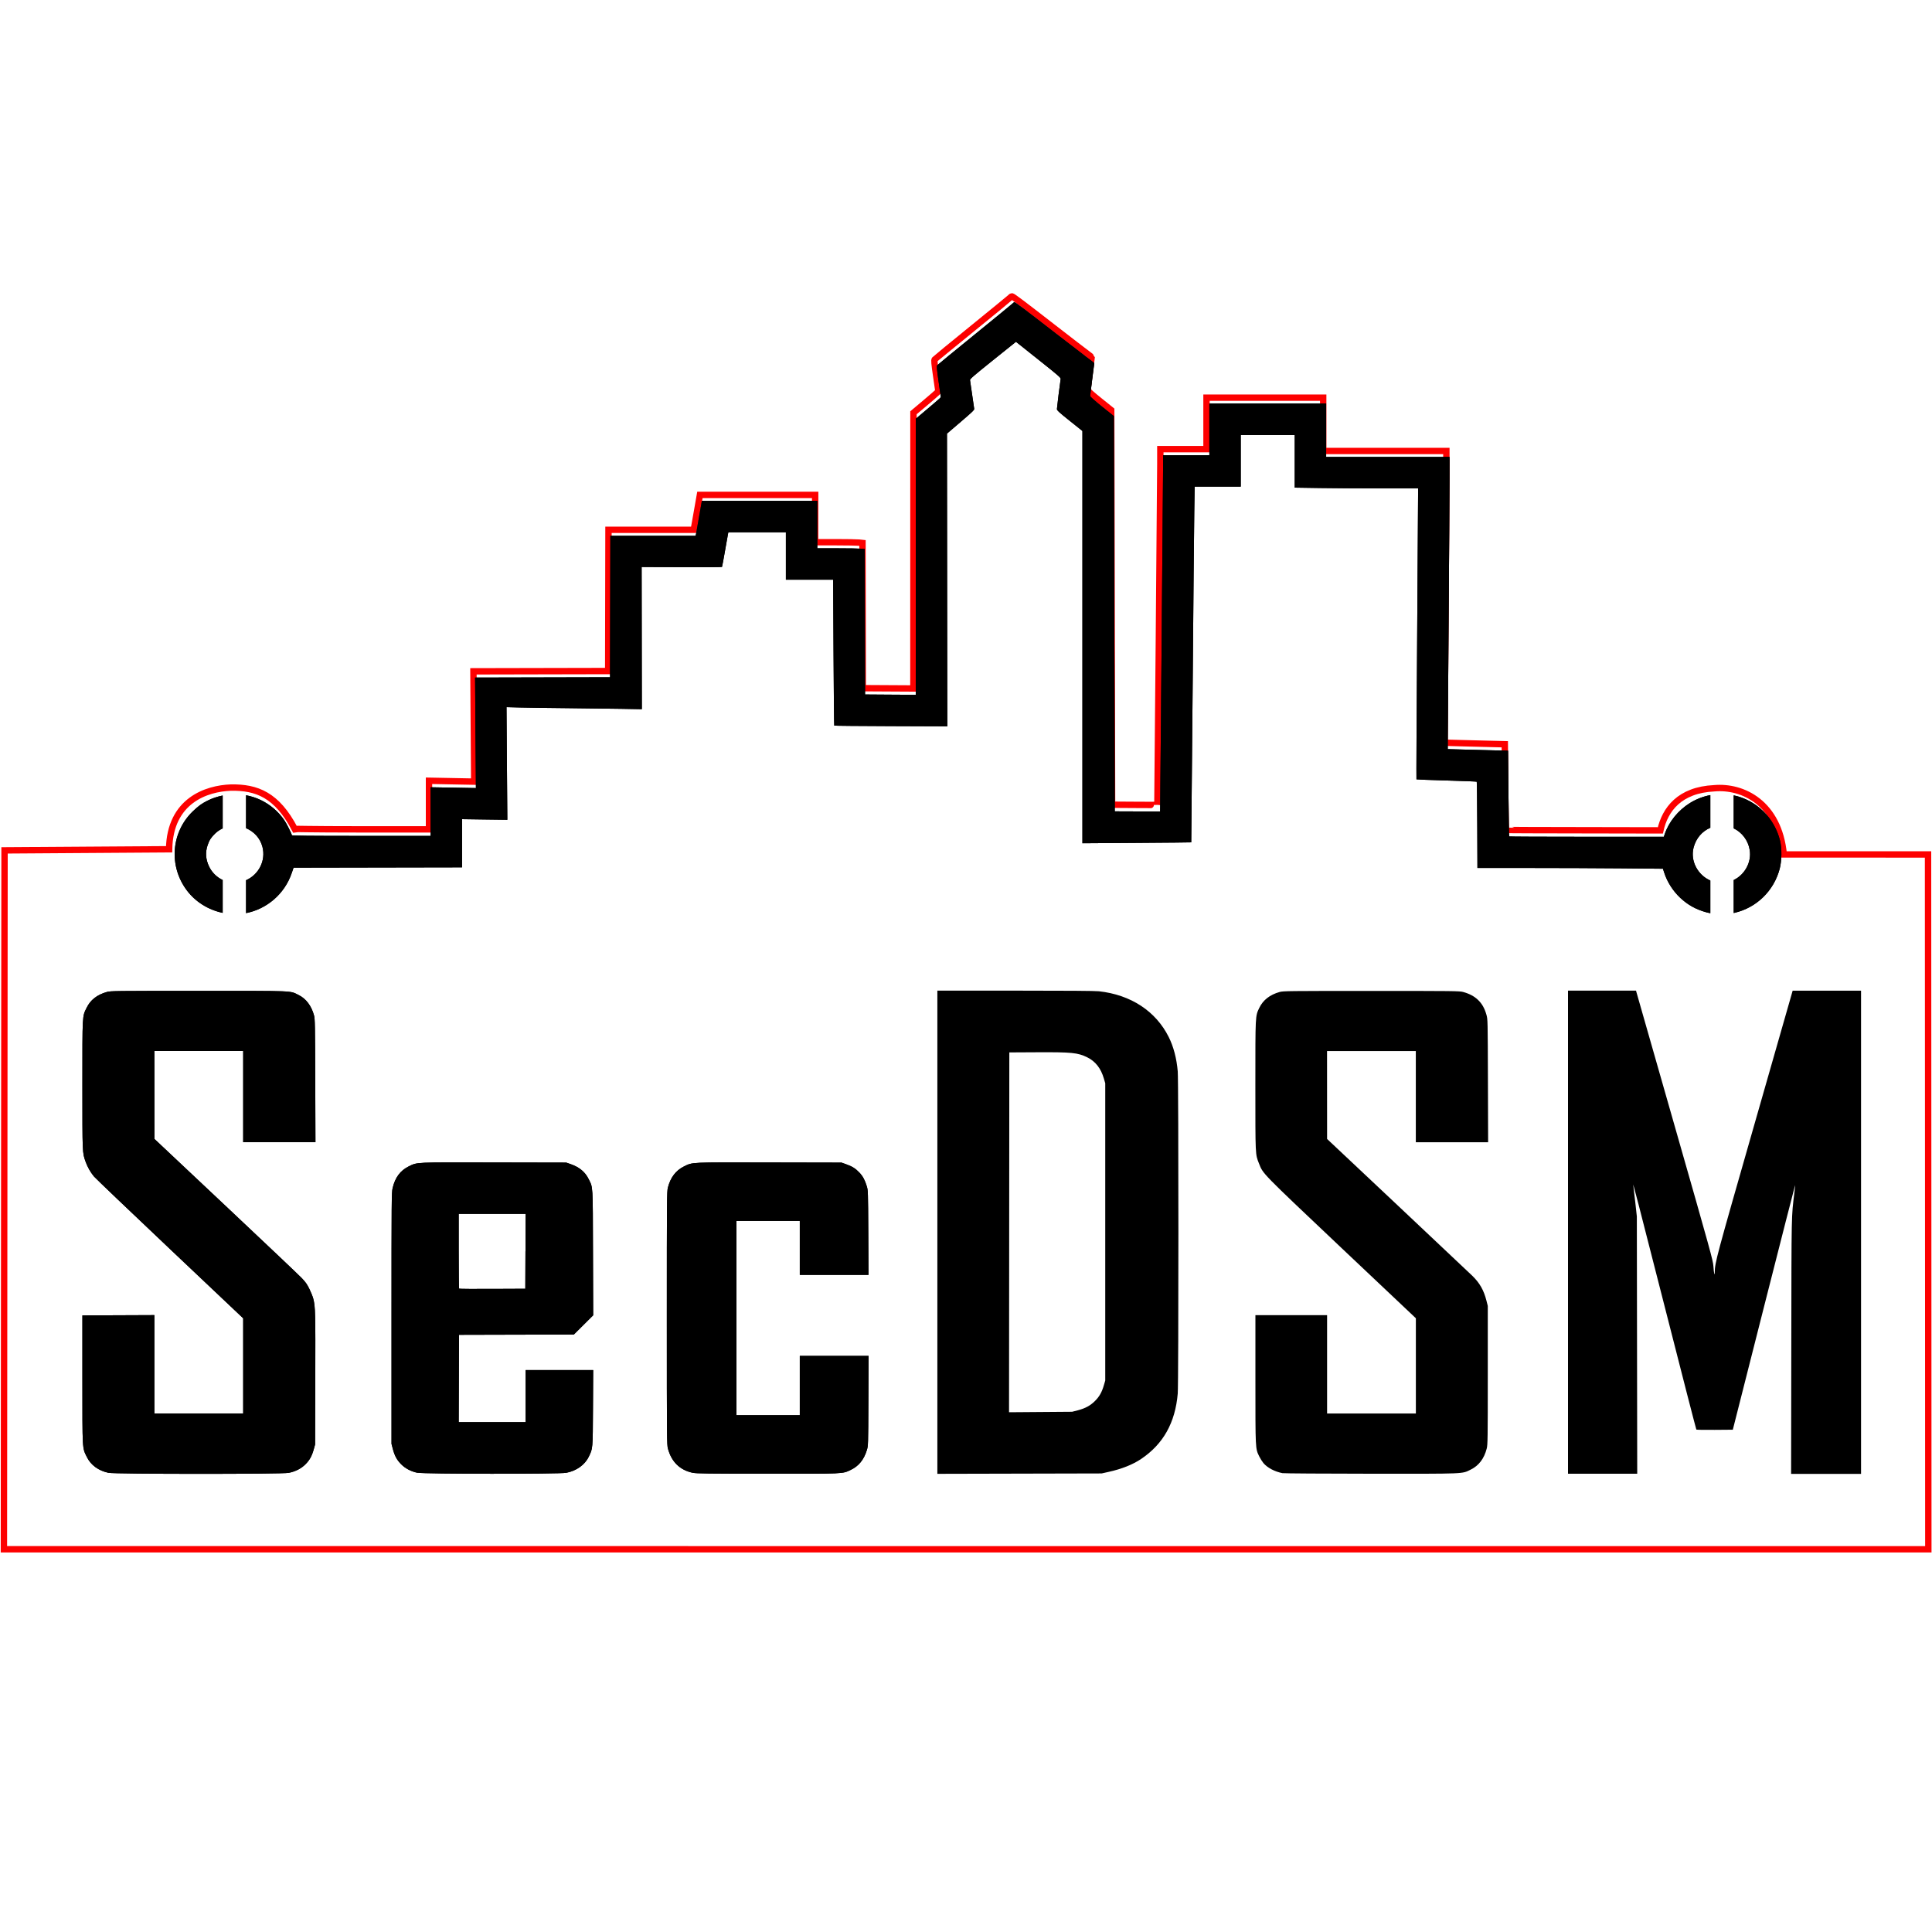 <?xml version="1.0" encoding="UTF-8" standalone="no"?>
<!-- Created with Inkscape (http://www.inkscape.org/) -->

<svg
   version="1.1"
   id="svg2"
   width="40.0mm"
   height="40.0mm"
   viewBox="0 0 40.0 40.0"
   sodipodi:docname="SecDSMTrain.svg"
   inkscape:version="1.1 (c4e8f9ed74, 2021-05-24)"
   xmlns:inkscape="http://www.inkscape.org/namespaces/inkscape"
   xmlns:sodipodi="http://sodipodi.sourceforge.net/DTD/sodipodi-0.dtd"
   xmlns="http://www.w3.org/2000/svg"
   xmlns:svg="http://www.w3.org/2000/svg">
  <defs
     id="defs6" />
  <sodipodi:namedview
     id="namedview4"
     pagecolor="#ffffff"
     bordercolor="#666666"
     borderopacity="1.0"
     inkscape:pageshadow="2"
     inkscape:pageopacity="0.0"
     inkscape:pagecheckerboard="0"
     showgrid="false"
     inkscape:zoom="4.9660371"
     inkscape:cx="64.437699"
     inkscape:cy="61.517866"
     inkscape:window-width="1920"
     inkscape:window-height="1021"
     inkscape:window-x="1920"
     inkscape:window-y="0"
     inkscape:window-maximized="1"
     inkscape:current-layer="g849"
     inkscape:document-units="mm"
     borderlayer="true"
     objecttolerance="1" />
  <g
     inkscape:groupmode="layer"
     inkscape:label="Image"
     id="g8" />
  <g
     inkscape:label="[fixed] BG"
     inkscape:groupmode="layer"
     sodipodi:insensitive="true"
     id="g847">
    <rect
       x="0"
       y="0"
       width="40.0"
       height="40.0"
       style="fill:#FFFFFF;fill-opacity:1;stroke:none"
       id="rect845" />
  </g>
  <g
     inkscape:label="Edge.Cuts"
     inkscape:groupmode="layer"
     id="g849"
     style="display:inline">
    <path
       style="display:inline;color:#000000;fill:none;stroke:#fd0000;stroke-width:0.132;stroke-miterlimit:4;stroke-dasharray:none;stroke-opacity:1"
       d="m 7.448,17.171 h 1.434 v -0.503 -0.503 l 0.468,0.009 0.468,0.009 -0.008,-1.142 -0.008,-1.142 1.395,-0.003 1.395,-0.003 0.003,-1.462 0.003,-1.462 h 0.882 0.882 l 0.012,-0.058 c 0.006,-0.032 0.036,-0.195 0.064,-0.362 l 0.053,-0.303 h 1.193 1.193 v 0.49 0.49 h 0.415 c 0.228,0 0.449,0.004 0.49,0.008 l 0.075,0.008 0.003,1.503 0.003,1.503 0.524,0.003 0.524,0.003 6.61e-4,-2.854 6.62e-4,-2.854 0.233,-0.196 c 0.128,-0.108 0.244,-0.208 0.258,-0.223 l 0.025,-0.027 -0.046,-0.32 c -0.037,-0.257 -0.043,-0.323 -0.03,-0.338 0.008,-0.01 0.361,-0.299 0.783,-0.642 0.423,-0.343 0.776,-0.633 0.785,-0.644 0.009,-0.011 0.022,-0.02 0.029,-0.02 0.02,0 0.194,0.131 0.854,0.643 0.341,0.265 0.661,0.511 0.71,0.546 0.049,0.036 0.089,0.068 0.089,0.072 0,0.004 -0.019,0.154 -0.043,0.333 -0.023,0.179 -0.043,0.334 -0.043,0.346 -1.22e-4,0.013 0.096,0.098 0.245,0.218 l 0.245,0.197 0.002,0.824 c 0.001,0.453 0.005,2.292 0.009,4.085 l 0.007,3.261 0.469,0.003 c 0.258,0.002 0.469,0.002 0.469,0 0.002,-0.023 0.061,-6.842 0.061,-7.062 l 1.93e-4,-0.303 h 0.478 0.478 v -0.533 -0.533 h 1.208 1.208 v 0.552 0.552 h 1.275 1.275 l -2.65e-4,0.487 c -1.59e-4,0.268 -0.008,1.56 -0.018,2.872 -0.01,1.311 -0.018,2.451 -0.018,2.533 l -2.64e-4,0.148 0.291,0.008 c 0.16,0.004 0.441,0.012 0.623,0.016 l 0.332,0.008 0.008,0.883 c 0.004,0.486 0.011,0.886 0.015,0.89 0.004,0.004 0.725,0.006 1.602,0.007 l 1.596,0.003 c 0.096,-0.432 0.396,-0.838 1.116,-0.872 0.589,-0.053 1.336,0.304 1.439,1.37 l 2.987,3.71e-4 0.006,14.386 L 0.081,32.076 0.094,17.606 3.501,17.583 c 0.017,-1.011 0.777,-1.259 1.28,-1.277 0.535,-0.009 0.952,0.151 1.322,0.857 0.013,-0.004 0.283,0.008 1.345,0.008 z"
       id="path1764"
       sodipodi:nodetypes="sccccccccccccccscccccsccccccccsscccscssscscscccccccccccccccccccsccsccsssccccccccccs" />
  </g>
  <g
     inkscape:label="B.Cu"
     inkscape:groupmode="layer"
     id="g851" />
  <g
     inkscape:label="B.Mask"
     inkscape:groupmode="layer"
     id="g853" />
  <g
     inkscape:label="B.SilkS"
     inkscape:groupmode="layer"
     id="g855" />
  <g
     inkscape:label="F.Cu"
     inkscape:groupmode="layer"
     id="g857"
     style="display:inline">
    <path
       style="fill:#000000;stroke-width:0.012"
       d="M 2.246,30.493 C 2.039,30.449 1.88,30.333 1.798,30.165 1.702,29.971 1.706,30.045 1.706,28.558 l -5.69e-5,-1.324 0.745,-0.003 0.745,-0.003 v 1.018 1.018 H 4.115 5.035 V 28.278 27.294 L 3.519,25.86 C 2.685,25.071 1.976,24.394 1.944,24.356 1.872,24.269 1.81,24.159 1.77,24.046 c -0.065,-0.186 -0.064,-0.157 -0.064,-1.582 0,-1.481 -0.004,-1.414 0.088,-1.6 0.08,-0.164 0.216,-0.269 0.421,-0.327 0.076,-0.021 0.173,-0.022 1.9,-0.022 2.032,0 1.879,-0.006 2.068,0.086 0.153,0.075 0.266,0.225 0.319,0.424 0.019,0.071 0.021,0.194 0.025,1.351 l 0.004,1.272 H 5.783 5.035 V 22.704 21.76 H 4.115 3.196 l 3.653e-4,0.91 3.654e-4,0.91 1.472,1.385 c 0.81,0.762 1.519,1.434 1.575,1.493 0.085,0.089 0.114,0.13 0.164,0.233 0.033,0.069 0.069,0.158 0.079,0.2 0.042,0.165 0.045,0.301 0.041,1.666 l -0.004,1.349 -0.027,0.098 c -0.04,0.142 -0.084,0.223 -0.17,0.31 -0.09,0.091 -0.207,0.151 -0.35,0.18 -0.139,0.028 -3.598,0.027 -3.731,-0.001 z m 6.4,2.45e-4 C 8.51,30.465 8.391,30.403 8.304,30.314 8.216,30.225 8.172,30.144 8.133,29.998 L 8.106,29.894 v -2.599 c 0,-2.484 10e-4,-2.603 0.023,-2.697 0.05,-0.217 0.158,-0.362 0.331,-0.448 0.184,-0.09 0.107,-0.087 1.773,-0.083 l 1.489,0.003 0.098,0.034 c 0.177,0.062 0.296,0.162 0.368,0.309 0.09,0.183 0.085,0.087 0.089,1.526 l 0.004,1.293 -0.2,0.199 -0.2,0.199 -1.189,0.003 -1.189,0.003 -0.003,0.904 -0.003,0.904 h 0.693 0.693 v -0.539 -0.539 h 0.699 0.699 l -0.004,0.782 c -0.005,0.867 -0.002,0.838 -0.089,1.015 -0.081,0.167 -0.255,0.29 -0.465,0.33 -0.141,0.027 -2.949,0.026 -3.079,-0.002 z m 2.234,-4.587 0.003,-0.775 H 10.19 9.497 v 0.77 c 0,0.424 0.004,0.774 0.008,0.779 0.005,0.005 0.315,0.007 0.69,0.005 l 0.681,-0.003 0.003,-0.775 z m 3.466,4.587 c -0.268,-0.055 -0.443,-0.226 -0.517,-0.501 -0.022,-0.082 -0.023,-0.19 -0.023,-2.703 0,-2.464 0.001,-2.622 0.022,-2.702 0.054,-0.209 0.164,-0.354 0.332,-0.437 0.184,-0.09 0.107,-0.087 1.773,-0.083 l 1.489,0.003 0.098,0.035 c 0.122,0.043 0.194,0.088 0.273,0.172 0.071,0.075 0.113,0.153 0.152,0.28 0.027,0.089 0.027,0.1 0.032,0.963 l 0.004,0.874 H 17.271 16.559 V 25.836 25.278 H 15.903 15.247 v 2.011 2.011 h 0.656 0.656 V 28.686 28.073 h 0.712 0.712 l -0.004,0.929 c -0.004,0.926 -0.004,0.929 -0.032,1.021 -0.061,0.2 -0.169,0.332 -0.336,0.411 -0.172,0.082 -0.124,0.079 -1.73,0.078 -1.212,-8.34e-4 -1.463,-0.004 -1.534,-0.019 z"
       id="path917"
       sodipodi:nodetypes="csscccccccccssssssscsscccccccccssssscssscccsscsssccssscccccccccccccccsccccccscccccssscscccssccccccccccccccccccssss" />
    <path
       id="path11984"
       style="display:inline;fill:#000000;stroke-width:0.012"
       d="m 79.252,23.609 c -0.026,0 -0.075,0.033 -0.109,0.074 -0.034,0.041 -1.368,1.135 -2.965,2.432 -1.597,1.297 -2.93,2.39 -2.961,2.428 -0.046,0.056 -0.024,0.306 0.115,1.277 l 0.172,1.209 -0.096,0.102 c -0.053,0.056 -0.493,0.434 -0.977,0.842 l -0.879,0.742 -0.002,10.785 -0.004,10.785 -1.98,-0.012 -1.98,-0.014 -0.012,-5.68 -0.012,-5.682 -0.285,-0.029 c -0.157,-0.017 -0.991,-0.031 -1.854,-0.031 h -1.568 v -1.854 -1.854 h -4.51 -4.51 l -0.199,1.146 c -0.109,0.631 -0.218,1.246 -0.242,1.367 l -0.045,0.221 H 51.018 47.686 l -0.012,5.525 -0.012,5.525 -5.273,0.012 -5.271,0.012 0.031,4.316 0.033,4.316 -1.77,-0.031 -1.768,-0.031 v 1.9 1.9 h -5.422 c -4.011,0 -5.422,-0.014 -5.422,-0.053 0,-0.1 -0.406,-0.908 -0.592,-1.18 -0.457,-0.666 -1.092,-1.21 -1.832,-1.568 -0.373,-0.181 -0.76,-0.298 -1.152,-0.375 v 2.572 c 0.596,0.257 1.095,0.749 1.281,1.463 0.278,1.069 -0.289,2.163 -1.281,2.604 v 2.57 c 1.604,-0.316 2.998,-1.475 3.561,-3.111 l 0.152,-0.441 6.582,-0.012 6.58,-0.012 V 65.883 64 l 1.768,0.025 1.77,0.023 -0.033,-4.4 -0.031,-4.4 1.078,0.027 c 0.593,0.015 2.247,0.038 3.674,0.051 1.427,0.013 3.32,0.037 4.207,0.053 l 1.613,0.029 -0.008,-5.555 -0.008,-5.555 3.127,0.016 c 1.838,0.01 3.137,0.001 3.152,-0.023 0.014,-0.023 0.121,-0.595 0.238,-1.27 0.117,-0.674 0.223,-1.273 0.236,-1.33 l 0.023,-0.104 h 2.246 2.248 v 1.852 1.854 h 1.846 1.846 l 0.031,5.686 c 0.017,3.126 0.042,5.696 0.057,5.711 0.015,0.015 2.009,0.033 4.43,0.041 l 4.402,0.016 -0.014,-11.434 -0.012,-11.436 1.074,-0.918 c 0.913,-0.78 1.072,-0.934 1.053,-1.021 -0.013,-0.057 -0.087,-0.562 -0.164,-1.123 -0.078,-0.561 -0.15,-1.064 -0.162,-1.117 -0.018,-0.082 0.275,-0.335 1.785,-1.547 l 1.805,-1.447 0.314,0.25 c 0.172,0.138 0.961,0.765 1.754,1.396 1.208,0.961 1.438,1.164 1.424,1.25 -0.054,0.326 -0.293,2.251 -0.293,2.355 0,0.106 0.144,0.239 0.996,0.92 l 0.996,0.797 v 16.105 16.105 l 4.244,-0.029 c 2.335,-0.016 4.251,-0.033 4.258,-0.041 0.006,-0.008 0.055,-5.404 0.109,-11.992 0.054,-6.588 0.113,-12.837 0.129,-13.889 l 0.029,-1.912 h 1.801 1.801 V 36.004 33.988 h 2.109 2.107 v 2.055 2.055 l 1.953,0.029 c 1.075,0.017 3.244,0.031 4.82,0.031 h 2.865 v 0.521 c 4.2e-4,0.287 -0.032,5.397 -0.074,11.355 -0.042,5.958 -0.066,10.843 -0.053,10.855 0.013,0.013 1.071,0.054 2.352,0.09 1.281,0.036 2.342,0.078 2.357,0.094 0.016,0.016 0.034,1.539 0.041,3.385 l 0.014,3.355 h 3.975 c 2.187,0 5.449,0.012 7.248,0.029 l 3.27,0.031 0.104,0.32 c 0.227,0.707 0.679,1.416 1.238,1.943 0.594,0.56 1.233,0.916 2.049,1.141 0.119,0.033 0.215,0.054 0.311,0.072 v -2.555 c -0.993,-0.435 -1.576,-1.542 -1.307,-2.576 0.188,-0.722 0.665,-1.275 1.307,-1.545 v -2.553 c -0.555,0.105 -1.098,0.311 -1.602,0.625 -0.908,0.566 -1.63,1.455 -1.953,2.402 l -0.078,0.23 h -6.027 c -3.315,0 -6.04,-0.012 -6.055,-0.027 -0.015,-0.015 -0.04,-1.528 -0.057,-3.363 l -0.031,-3.336 -1.256,-0.031 c -0.69,-0.017 -1.75,-0.044 -2.355,-0.061 l -1.1,-0.031 v -0.561 c 6e-4,-0.308 0.031,-4.615 0.068,-9.572 0.037,-4.957 0.068,-9.84 0.068,-10.854 l 0.002,-1.842 h -4.818 -4.82 v -2.086 -2.084 h -4.564 -4.562 v 2.016 2.016 h -1.807 -1.809 v 1.146 c -6.05e-4,0.831 -0.223,26.604 -0.23,26.689 -5.75e-4,0.007 -0.799,0.007 -1.773,0 L 87.094,63.389 87.066,51.062 C 87.051,44.283 87.035,37.336 87.031,35.623 l -0.008,-3.115 -0.926,-0.744 c -0.563,-0.452 -0.926,-0.774 -0.926,-0.822 3.02e-4,-0.044 0.073,-0.633 0.162,-1.309 0.089,-0.675 0.16,-1.242 0.16,-1.258 1.13e-4,-0.016 -0.151,-0.139 -0.336,-0.273 -0.185,-0.135 -1.391,-1.064 -2.682,-2.064 -2.492,-1.933 -3.15,-2.428 -3.225,-2.428 z m 56.199,38.531 v 2.578 c 0.641,0.312 1.129,0.929 1.252,1.693 0.152,0.948 -0.382,1.924 -1.252,2.344 v 2.576 c 0.021,-0.004 0.043,-0.009 0.065,-0.014 1.719,-0.398 3.07,-1.714 3.527,-3.436 0.165,-0.623 0.179,-1.596 0.029,-2.201 -0.213,-0.861 -0.655,-1.646 -1.271,-2.264 -0.664,-0.665 -1.484,-1.095 -2.35,-1.277 z m -118.053,0.012 c -0.406,0.085 -0.808,0.21 -1.193,0.406 -0.468,0.239 -0.693,0.403 -1.135,0.826 -1.703,1.635 -1.903,4.28 -0.469,6.184 0.677,0.899 1.676,1.516 2.797,1.754 v -2.568 c -0.446,-0.212 -0.826,-0.57 -1.055,-1.039 -0.277,-0.567 -0.315,-1.122 -0.115,-1.705 0.128,-0.373 0.275,-0.598 0.588,-0.896 0.178,-0.17 0.376,-0.295 0.582,-0.393 z"
       transform="scale(0.265)" />
  </g>
  <g
     inkscape:label="F.Mask"
     inkscape:groupmode="layer"
     id="g859"
     style="display:inline">
    <path
       id="path11665"
       style="fill:#000000;stroke-width:0.012"
       d="m 79.252,23.609 c -0.026,0 -0.075,0.033 -0.109,0.074 -0.034,0.041 -1.368,1.135 -2.965,2.432 -1.597,1.297 -2.93,2.39 -2.961,2.428 -0.046,0.056 -0.024,0.306 0.115,1.277 l 0.172,1.209 -0.096,0.102 c -0.053,0.056 -0.493,0.434 -0.977,0.842 l -0.879,0.742 -0.002,10.785 -0.004,10.785 -1.98,-0.012 -1.98,-0.014 -0.012,-5.68 -0.012,-5.682 -0.285,-0.029 c -0.157,-0.017 -0.991,-0.031 -1.854,-0.031 h -1.568 v -1.854 -1.854 h -4.51 -4.51 l -0.199,1.146 c -0.109,0.631 -0.218,1.246 -0.242,1.367 l -0.045,0.221 H 51.018 47.686 l -0.012,5.525 -0.012,5.525 -5.273,0.012 -5.271,0.012 0.031,4.316 0.033,4.316 -1.77,-0.031 -1.768,-0.031 v 1.9 1.9 h -5.422 c -4.011,0 -5.422,-0.014 -5.422,-0.053 0,-0.1 -0.406,-0.908 -0.592,-1.18 -0.457,-0.666 -1.092,-1.21 -1.832,-1.568 -0.373,-0.181 -0.76,-0.298 -1.152,-0.375 v 2.572 c 0.596,0.257 1.095,0.749 1.281,1.463 0.278,1.069 -0.289,2.163 -1.281,2.604 v 2.57 c 1.604,-0.316 2.998,-1.475 3.561,-3.111 l 0.152,-0.441 6.582,-0.012 6.58,-0.012 V 65.883 64 l 1.768,0.025 1.77,0.023 -0.033,-4.4 -0.031,-4.4 1.078,0.027 c 0.593,0.015 2.247,0.038 3.674,0.051 1.427,0.013 3.32,0.037 4.207,0.053 l 1.613,0.029 -0.008,-5.555 -0.008,-5.555 3.127,0.016 c 1.838,0.01 3.137,0.001 3.152,-0.023 0.014,-0.023 0.121,-0.595 0.238,-1.27 0.117,-0.674 0.223,-1.273 0.236,-1.33 l 0.023,-0.104 h 2.246 2.248 v 1.852 1.854 h 1.846 1.846 l 0.031,5.686 c 0.017,3.126 0.042,5.696 0.057,5.711 0.015,0.015 2.009,0.033 4.43,0.041 l 4.402,0.016 -0.014,-11.434 -0.012,-11.436 1.074,-0.918 c 0.913,-0.78 1.072,-0.934 1.053,-1.021 -0.013,-0.057 -0.087,-0.562 -0.164,-1.123 -0.078,-0.561 -0.15,-1.064 -0.162,-1.117 -0.018,-0.082 0.275,-0.335 1.785,-1.547 l 1.805,-1.447 0.314,0.25 c 0.172,0.138 0.961,0.765 1.754,1.396 1.208,0.961 1.438,1.164 1.424,1.25 -0.054,0.326 -0.293,2.251 -0.293,2.355 0,0.106 0.144,0.239 0.996,0.92 l 0.996,0.797 v 16.105 16.105 l 4.244,-0.029 c 2.335,-0.016 4.251,-0.033 4.258,-0.041 0.006,-0.008 0.055,-5.404 0.109,-11.992 0.054,-6.588 0.113,-12.837 0.129,-13.889 l 0.029,-1.912 h 1.801 1.801 V 36.004 33.988 h 2.109 2.107 v 2.055 2.055 l 1.953,0.029 c 1.075,0.017 3.244,0.031 4.82,0.031 h 2.865 v 0.521 c 4.2e-4,0.287 -0.032,5.397 -0.074,11.355 -0.042,5.958 -0.066,10.843 -0.053,10.855 0.013,0.013 1.071,0.054 2.352,0.09 1.281,0.036 2.342,0.078 2.357,0.094 0.016,0.016 0.034,1.539 0.041,3.385 l 0.014,3.355 h 3.975 c 2.187,0 5.449,0.012 7.248,0.029 l 3.27,0.031 0.104,0.32 c 0.227,0.707 0.679,1.416 1.238,1.943 0.594,0.56 1.233,0.916 2.049,1.141 0.119,0.033 0.215,0.054 0.311,0.072 v -2.555 c -0.993,-0.435 -1.576,-1.542 -1.307,-2.576 0.188,-0.722 0.665,-1.275 1.307,-1.545 v -2.553 c -0.555,0.105 -1.098,0.311 -1.602,0.625 -0.908,0.566 -1.63,1.455 -1.953,2.402 l -0.078,0.23 h -6.027 c -3.315,0 -6.04,-0.012 -6.055,-0.027 -0.015,-0.015 -0.04,-1.528 -0.057,-3.363 l -0.031,-3.336 -1.256,-0.031 c -0.69,-0.017 -1.75,-0.044 -2.355,-0.061 l -1.1,-0.031 v -0.561 c 6e-4,-0.308 0.031,-4.615 0.068,-9.572 0.037,-4.957 0.068,-9.84 0.068,-10.854 l 0.002,-1.842 h -4.818 -4.82 v -2.086 -2.084 h -4.564 -4.562 v 2.016 2.016 h -1.807 -1.809 v 1.146 c -6.05e-4,0.831 -0.223,26.604 -0.23,26.689 -5.75e-4,0.007 -0.799,0.007 -1.773,0 L 87.094,63.389 87.066,51.062 C 87.051,44.283 87.035,37.336 87.031,35.623 l -0.008,-3.115 -0.926,-0.744 c -0.563,-0.452 -0.926,-0.774 -0.926,-0.822 3.02e-4,-0.044 0.073,-0.633 0.162,-1.309 0.089,-0.675 0.16,-1.242 0.16,-1.258 1.13e-4,-0.016 -0.151,-0.139 -0.336,-0.273 -0.185,-0.135 -1.391,-1.064 -2.682,-2.064 -2.492,-1.933 -3.15,-2.428 -3.225,-2.428 z m 56.199,38.531 v 2.578 c 0.641,0.312 1.129,0.929 1.252,1.693 0.152,0.948 -0.382,1.924 -1.252,2.344 v 2.576 c 0.021,-0.004 0.043,-0.009 0.065,-0.014 1.719,-0.398 3.07,-1.714 3.527,-3.436 0.165,-0.623 0.179,-1.596 0.029,-2.201 -0.213,-0.861 -0.655,-1.646 -1.271,-2.264 -0.664,-0.665 -1.484,-1.095 -2.35,-1.277 z m -118.053,0.012 c -0.406,0.085 -0.808,0.21 -1.193,0.406 -0.468,0.239 -0.693,0.403 -1.135,0.826 -1.703,1.635 -1.903,4.28 -0.469,6.184 0.677,0.899 1.676,1.516 2.797,1.754 v -2.568 c -0.446,-0.212 -0.826,-0.57 -1.055,-1.039 -0.277,-0.567 -0.315,-1.122 -0.115,-1.705 0.128,-0.373 0.275,-0.598 0.588,-0.896 0.178,-0.17 0.376,-0.295 0.582,-0.393 z"
       transform="scale(0.265)" />
    <path
       style="fill:#000000;stroke-width:0.012"
       d="M 2.246,30.493 C 2.039,30.449 1.88,30.333 1.798,30.165 1.702,29.971 1.706,30.045 1.706,28.558 l -5.69e-5,-1.324 0.745,-0.003 0.745,-0.003 v 1.018 1.018 H 4.115 5.035 V 28.278 27.294 L 3.519,25.86 C 2.685,25.071 1.976,24.394 1.944,24.356 1.872,24.269 1.81,24.159 1.77,24.046 c -0.065,-0.186 -0.064,-0.157 -0.064,-1.582 0,-1.481 -0.004,-1.414 0.088,-1.6 0.08,-0.164 0.216,-0.269 0.421,-0.327 0.076,-0.021 0.173,-0.022 1.9,-0.022 2.032,0 1.879,-0.006 2.068,0.086 0.153,0.075 0.266,0.225 0.319,0.424 0.019,0.071 0.021,0.194 0.025,1.351 l 0.004,1.272 H 5.783 5.035 V 22.704 21.76 H 4.115 3.196 l 3.653e-4,0.91 3.654e-4,0.91 1.472,1.385 c 0.81,0.762 1.519,1.434 1.575,1.493 0.085,0.089 0.114,0.13 0.164,0.233 0.033,0.069 0.069,0.158 0.079,0.2 0.042,0.165 0.045,0.301 0.041,1.666 l -0.004,1.349 -0.027,0.098 c -0.04,0.142 -0.084,0.223 -0.17,0.31 -0.09,0.091 -0.207,0.151 -0.35,0.18 -0.139,0.028 -3.598,0.027 -3.731,-0.001 z m 6.4,2.45e-4 C 8.51,30.465 8.391,30.403 8.304,30.314 8.216,30.225 8.172,30.144 8.133,29.998 L 8.106,29.894 v -2.599 c 0,-2.484 10e-4,-2.603 0.023,-2.697 0.05,-0.217 0.158,-0.362 0.331,-0.448 0.184,-0.09 0.107,-0.087 1.773,-0.083 l 1.489,0.003 0.098,0.034 c 0.177,0.062 0.296,0.162 0.368,0.309 0.09,0.183 0.085,0.087 0.089,1.526 l 0.004,1.293 -0.2,0.199 -0.2,0.199 -1.189,0.003 -1.189,0.003 -0.003,0.904 -0.003,0.904 h 0.693 0.693 v -0.539 -0.539 h 0.699 0.699 l -0.004,0.782 c -0.005,0.867 -0.002,0.838 -0.089,1.015 -0.081,0.167 -0.255,0.29 -0.465,0.33 -0.141,0.027 -2.949,0.026 -3.079,-0.002 z m 2.234,-4.587 0.003,-0.775 H 10.19 9.497 v 0.77 c 0,0.424 0.004,0.774 0.008,0.779 0.005,0.005 0.315,0.007 0.69,0.005 l 0.681,-0.003 0.003,-0.775 z m 3.466,4.587 c -0.268,-0.055 -0.443,-0.226 -0.517,-0.501 -0.022,-0.082 -0.023,-0.19 -0.023,-2.703 0,-2.464 0.001,-2.622 0.022,-2.702 0.054,-0.209 0.164,-0.354 0.332,-0.437 0.184,-0.09 0.107,-0.087 1.773,-0.083 l 1.489,0.003 0.098,0.035 c 0.122,0.043 0.194,0.088 0.273,0.172 0.071,0.075 0.113,0.153 0.152,0.28 0.027,0.089 0.027,0.1 0.032,0.963 l 0.004,0.874 H 17.271 16.559 V 25.836 25.278 H 15.903 15.247 v 2.011 2.011 h 0.656 0.656 V 28.686 28.073 h 0.712 0.712 l -0.004,0.929 c -0.004,0.926 -0.004,0.929 -0.032,1.021 -0.061,0.2 -0.169,0.332 -0.336,0.411 -0.172,0.082 -0.124,0.079 -1.73,0.078 -1.212,-8.34e-4 -1.463,-0.004 -1.534,-0.019 z"
       id="path11757"
       sodipodi:nodetypes="csscccccccccssssssscsscccccccccssssscssscccsscsssccssscccccccccccccccsccccccscccccssscscccssccccccccccccccccccssss" />
  </g>
  <g
     inkscape:label="F.SilkS"
     inkscape:groupmode="layer"
     id="g861">
    <path
       d="m 19.407,25.512 v -5.002 h 1.613 c 1.06,0 1.653,0.004 1.732,0.013 0.662,0.073 1.178,0.412 1.446,0.949 0.099,0.199 0.163,0.441 0.186,0.711 0.018,0.203 0.018,6.466 0,6.669 -0.052,0.604 -0.299,1.045 -0.758,1.354 -0.172,0.116 -0.403,0.208 -0.67,0.267 l -0.147,0.033 -1.701,0.004 -1.701,0.004 z m 2.909,3.687 c 0.158,-0.043 0.256,-0.096 0.354,-0.193 0.091,-0.09 0.143,-0.182 0.185,-0.328 l 0.028,-0.096 v -3.077 -3.077 l -0.028,-0.096 c -0.062,-0.214 -0.175,-0.358 -0.346,-0.442 -0.198,-0.096 -0.317,-0.108 -1.048,-0.104 l -0.564,0.003 -0.003,3.725 -0.003,3.725 0.653,-0.005 0.653,-0.005 z m 4.24,1.302 c -0.164,-0.032 -0.314,-0.111 -0.397,-0.208 -0.025,-0.03 -0.065,-0.093 -0.088,-0.14 -0.081,-0.167 -0.079,-0.132 -0.079,-1.599 v -1.325 h 0.742 0.742 v 1.018 1.018 h 0.919 0.919 V 28.278 27.293 L 27.775,25.839 c -1.675,-1.585 -1.622,-1.53 -1.709,-1.75 -0.077,-0.194 -0.075,-0.148 -0.075,-1.612 0,-1.479 -0.002,-1.435 0.081,-1.61 0.078,-0.162 0.218,-0.272 0.421,-0.329 0.076,-0.021 0.174,-0.022 1.9,-0.022 1.709,0 1.825,0.001 1.9,0.022 0.128,0.035 0.228,0.088 0.306,0.162 0.084,0.08 0.138,0.175 0.176,0.309 0.027,0.096 0.027,0.099 0.031,1.368 l 0.004,1.272 H 30.061 29.313 v -0.944 -0.944 h -0.919 -0.919 l 5.29e-4,0.91 5.29e-4,0.91 1.453,1.367 c 0.799,0.752 1.497,1.41 1.551,1.463 0.156,0.152 0.24,0.3 0.296,0.52 l 0.027,0.107 v 1.434 c 0,1.332 -0.002,1.44 -0.022,1.519 -0.054,0.209 -0.164,0.354 -0.332,0.436 -0.186,0.091 -0.081,0.086 -2.064,0.085 -0.976,-7.94e-4 -1.8,-0.006 -1.829,-0.012 z m 5.908,-4.989 v -5.002 h 0.704 0.704 l 0.011,0.04 c 0.006,0.022 0.365,1.277 0.797,2.789 0.74,2.588 0.786,2.756 0.794,2.875 0.01,0.149 0.026,0.221 0.028,0.126 0.005,-0.208 0.02,-0.264 0.823,-3.068 l 0.79,-2.761 0.708,-1.23e-4 0.708,-1.22e-4 v 5.002 5.002 h -0.724 -0.724 l 0.004,-2.639 c 0.004,-2.831 0.001,-2.666 0.064,-3.183 0.01,-0.084 0.017,-0.154 0.015,-0.156 -0.002,-0.002 -0.293,1.136 -0.647,2.53 l -0.643,2.534 -0.373,0.003 c -0.205,0.002 -0.377,-0.001 -0.382,-0.006 -0.005,-0.005 -0.297,-1.138 -0.648,-2.517 -0.55,-2.158 -0.687,-2.688 -0.656,-2.526 0.003,0.017 0.021,0.166 0.039,0.331 l 0.033,0.3 0.004,2.663 0.004,2.663 H 33.181 32.464 v -5.002 z"
       style="display:inline;fill:#000000;stroke-width:0.003"
       id="path11473" />
  </g>
  <g
     inkscape:label="Dwgs.User"
     inkscape:groupmode="layer"
     id="g863" />
  <g
     inkscape:label="Drill"
     inkscape:groupmode="layer"
     id="g865" />
</svg>
